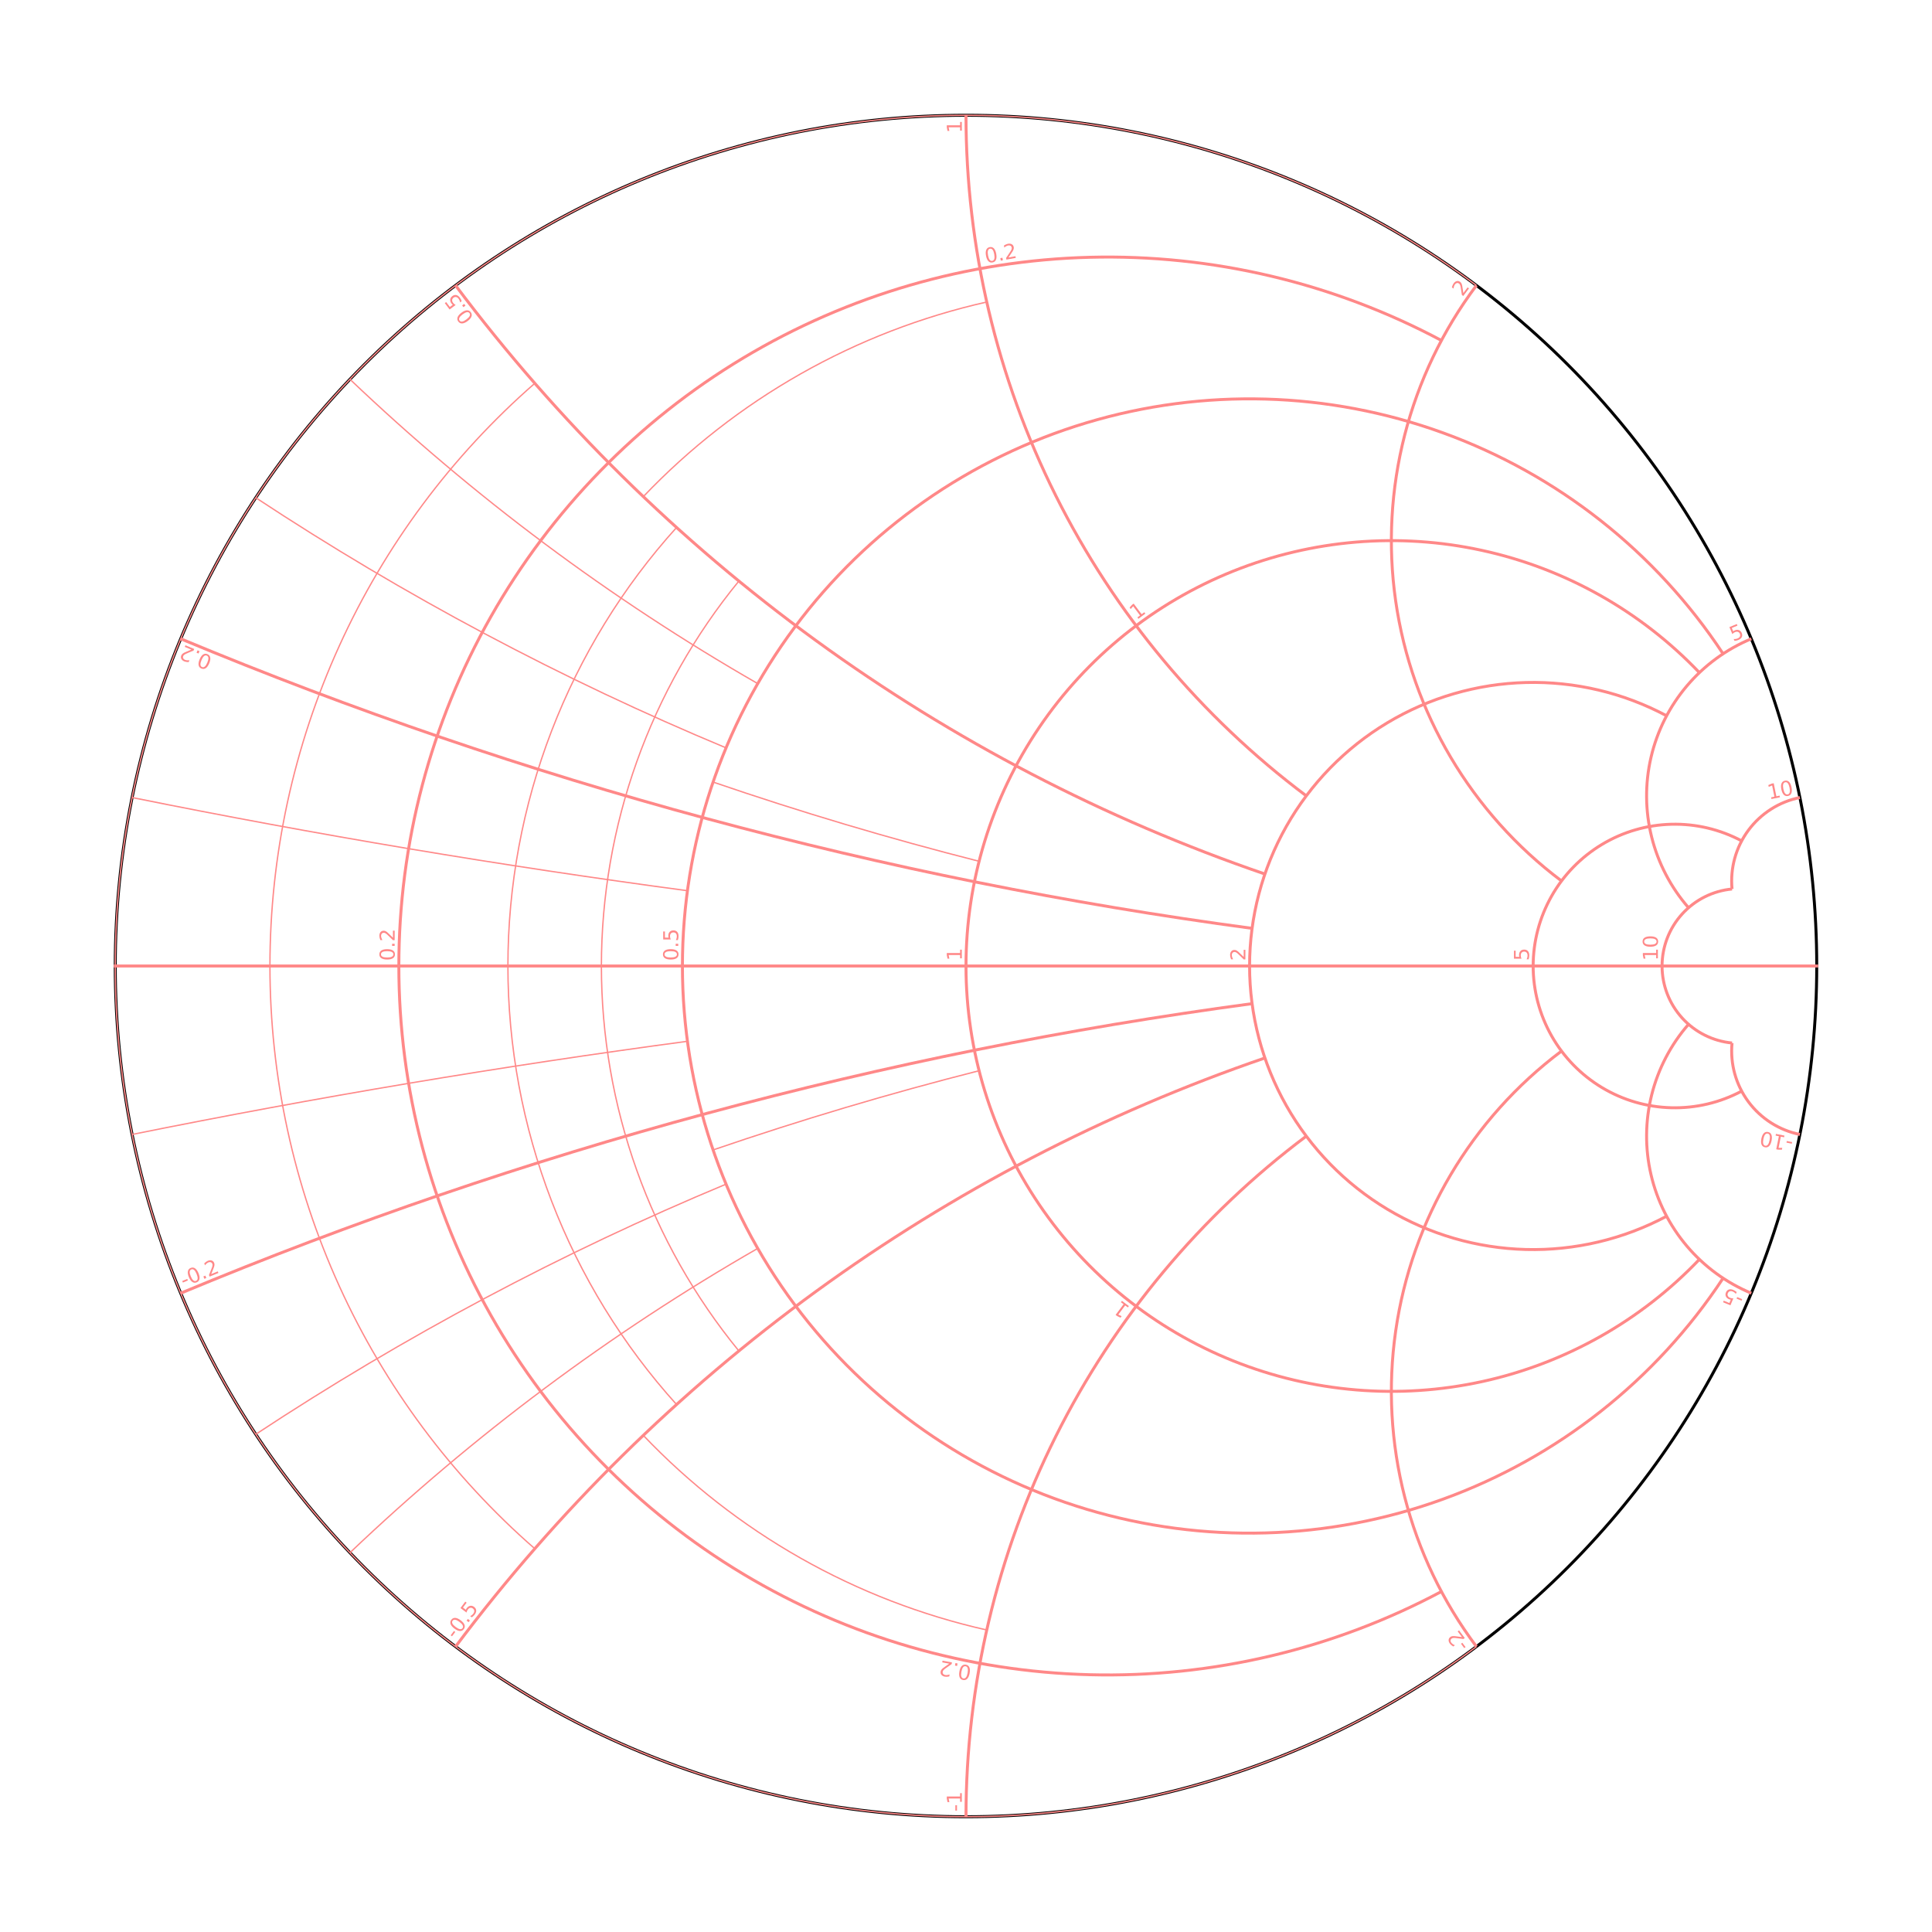 <?xml version="1.0" encoding="utf-8" standalone="no"?>
<!DOCTYPE svg PUBLIC "-//W3C//DTD SVG 1.1//EN"
  "http://www.w3.org/Graphics/SVG/1.1/DTD/svg11.dtd">
<svg xmlns:xlink="http://www.w3.org/1999/xlink" width="576pt" height="576pt" viewBox="0 0 576 576" xmlns="http://www.w3.org/2000/svg" version="1.1">
 <defs>
  <style type="text/css">*{stroke-linejoin: round; stroke-linecap: butt}</style>
 </defs>
 <g id="figure_1">
  <g id="patch_1">
   <path d="M 0 576 
L 576 576 
L 576 0 
L 0 0 
z
" style="fill: #ffffff"/>
  </g>
  <g id="axes_1">
   <g id="patch_2">
    <path d="M 288 541.636 
C 355.265 541.636 419.784 514.912 467.348 467.348 
C 514.912 419.784 541.636 355.265 541.636 288 
C 541.636 220.735 514.912 156.216 467.348 108.652 
C 419.784 61.088 355.265 34.364 288 34.364 
C 220.735 34.364 156.216 61.088 108.652 108.652 
C 61.088 156.216 34.364 220.735 34.364 288 
C 34.364 355.265 61.088 419.784 108.652 467.348 
C 156.216 514.912 220.735 541.636 288 541.636 
L 288 541.636 
z
" clip-path="url(#p422ee3e382)" style="fill: none; stroke: #000000; stroke-width: 0.88; stroke-linejoin: miter"/>
   </g>
   <g id="patch_3">
    <path d="M 135.818 85.091 
C 104.319 108.715 78.749 139.353 61.141 174.57 
C 43.532 209.788 34.364 248.626 34.364 288 
" clip-path="url(#p422ee3e382)" style="fill: none; stroke: #ff8888; stroke-width: 0.4; stroke-linejoin: miter"/>
   </g>
   <g id="patch_4">
    <path d="M 34.364 288 
C 34.364 327.374 43.532 366.212 61.141 401.43 
C 78.749 436.647 104.319 467.285 135.818 490.909 
" clip-path="url(#p422ee3e382)" style="fill: none; stroke: #ff8888; stroke-width: 0.4; stroke-linejoin: miter"/>
   </g>
   <g id="patch_5">
    <path d="M 159.445 114.276 
C 134.646 135.919 114.767 162.622 101.147 192.586 
C 87.527 222.55 80.479 255.086 80.479 288 
" clip-path="url(#p422ee3e382)" style="fill: none; stroke: #ff8888; stroke-width: 0.4; stroke-linejoin: miter"/>
   </g>
   <g id="patch_6">
    <path d="M 80.479 288 
C 80.479 320.914 87.527 353.45 101.147 383.414 
C 114.767 413.378 134.646 440.081 159.445 461.724 
" clip-path="url(#p422ee3e382)" style="fill: none; stroke: #ff8888; stroke-width: 0.4; stroke-linejoin: miter"/>
   </g>
   <g id="patch_7">
    <path d="M 181.443 137.919 
C 161.629 157.568 145.9 180.948 135.168 206.706 
C 124.435 232.465 118.909 260.095 118.909 288 
" clip-path="url(#p422ee3e382)" style="fill: none; stroke: #ff8888; stroke-width: 0.4; stroke-linejoin: miter"/>
   </g>
   <g id="patch_8">
    <path d="M 118.909 288 
C 118.909 315.905 124.435 343.535 135.168 369.294 
C 145.9 395.052 161.629 418.432 181.443 438.081 
" clip-path="url(#p422ee3e382)" style="fill: none; stroke: #ff8888; stroke-width: 0.4; stroke-linejoin: miter"/>
   </g>
   <g id="patch_9">
    <path d="M 201.711 157.26 
C 185.665 175.034 173.027 195.612 164.431 217.961 
C 155.835 240.311 151.427 264.054 151.427 288 
" clip-path="url(#p422ee3e382)" style="fill: none; stroke: #ff8888; stroke-width: 0.4; stroke-linejoin: miter"/>
   </g>
   <g id="patch_10">
    <path d="M 151.427 288 
C 151.427 311.946 155.835 335.689 164.431 358.039 
C 173.027 380.388 185.665 400.966 201.711 418.74 
" clip-path="url(#p422ee3e382)" style="fill: none; stroke: #ff8888; stroke-width: 0.4; stroke-linejoin: miter"/>
   </g>
   <g id="patch_11">
    <path d="M 220.287 173.232 
C 207.132 189.3 196.838 207.51 189.853 227.066 
C 182.869 246.622 179.299 267.234 179.299 288 
" clip-path="url(#p422ee3e382)" style="fill: none; stroke: #ff8888; stroke-width: 0.4; stroke-linejoin: miter"/>
   </g>
   <g id="patch_12">
    <path d="M 179.299 288 
C 179.299 308.766 182.869 329.378 189.853 348.934 
C 196.838 368.49 207.132 386.7 220.287 402.768 
" clip-path="url(#p422ee3e382)" style="fill: none; stroke: #ff8888; stroke-width: 0.4; stroke-linejoin: miter"/>
   </g>
   <g id="patch_13">
    <path d="M 288 34.364 
C 260.739 34.364 233.655 38.759 207.793 47.379 
C 181.931 56 157.627 68.734 135.818 85.091 
" clip-path="url(#p422ee3e382)" style="fill: none; stroke: #ff8888; stroke-width: 0.4; stroke-linejoin: miter"/>
   </g>
   <g id="patch_14">
    <path d="M 135.818 490.909 
C 157.627 507.266 181.931 520 207.793 528.621 
C 233.655 537.241 260.739 541.636 288 541.636 
" clip-path="url(#p422ee3e382)" style="fill: none; stroke: #ff8888; stroke-width: 0.4; stroke-linejoin: miter"/>
   </g>
   <g id="patch_15">
    <path d="M 294.186 90.04 
C 274.736 94.416 256.036 101.636 238.691 111.465 
C 221.345 121.294 205.543 133.626 191.793 148.063 
" clip-path="url(#p422ee3e382)" style="fill: none; stroke: #ff8888; stroke-width: 0.4; stroke-linejoin: miter"/>
   </g>
   <g id="patch_16">
    <path d="M 191.793 427.937 
C 205.543 442.374 221.345 454.706 238.691 464.535 
C 256.036 474.364 274.736 481.584 294.186 485.96 
" clip-path="url(#p422ee3e382)" style="fill: none; stroke: #ff8888; stroke-width: 0.4; stroke-linejoin: miter"/>
   </g>
   <g id="patch_17">
    <path d="M 440.182 85.091 
C 418.373 68.734 394.069 56 368.207 47.379 
C 342.345 38.759 315.261 34.364 288 34.364 
" clip-path="url(#p422ee3e382)" style="fill: none; stroke: #ff8888; stroke-width: 0.4; stroke-linejoin: miter"/>
   </g>
   <g id="patch_18">
    <path d="M 288 541.636 
C 315.261 541.636 342.345 537.241 368.207 528.621 
C 394.069 520 418.373 507.266 440.182 490.909 
" clip-path="url(#p422ee3e382)" style="fill: none; stroke: #ff8888; stroke-width: 0.4; stroke-linejoin: miter"/>
   </g>
   <g id="patch_19">
    <path d="M 307.51 131.916 
C 293.638 137.696 280.597 145.301 268.734 154.528 
C 256.87 163.755 246.29 174.522 237.273 186.545 
" clip-path="url(#p422ee3e382)" style="fill: none; stroke: #ff8888; stroke-width: 0.4; stroke-linejoin: miter"/>
   </g>
   <g id="patch_20">
    <path d="M 237.273 389.455 
C 246.29 401.478 256.87 412.245 268.734 421.472 
C 280.597 430.699 293.638 438.304 307.51 444.084 
" clip-path="url(#p422ee3e382)" style="fill: none; stroke: #ff8888; stroke-width: 0.4; stroke-linejoin: miter"/>
   </g>
   <g id="patch_21">
    <path d="M 419.891 125.673 
C 401.488 120.305 382.306 118.106 363.166 119.169 
C 344.026 120.233 325.205 124.543 307.51 131.916 
" clip-path="url(#p422ee3e382)" style="fill: none; stroke: #ff8888; stroke-width: 0.4; stroke-linejoin: miter"/>
   </g>
   <g id="patch_22">
    <path d="M 307.51 444.084 
C 325.205 451.457 344.026 455.767 363.166 456.831 
C 382.306 457.894 401.488 455.695 419.891 450.327 
" clip-path="url(#p422ee3e382)" style="fill: none; stroke: #ff8888; stroke-width: 0.4; stroke-linejoin: miter"/>
   </g>
   <g id="patch_23">
    <path d="M 414.818 161.182 
C 401.188 161.182 387.646 163.379 374.715 167.69 
C 361.784 172 349.632 178.367 338.727 186.545 
" clip-path="url(#p422ee3e382)" style="fill: none; stroke: #ff8888; stroke-width: 0.4; stroke-linejoin: miter"/>
   </g>
   <g id="patch_24">
    <path d="M 338.727 389.455 
C 349.632 397.633 361.784 404 374.715 408.31 
C 387.646 412.621 401.188 414.818 414.818 414.818 
" clip-path="url(#p422ee3e382)" style="fill: none; stroke: #ff8888; stroke-width: 0.4; stroke-linejoin: miter"/>
   </g>
   <g id="patch_25">
    <path d="M 429.738 101.503 
C 397.535 84.328 361.426 75.783 324.94 76.704 
C 288.455 77.624 252.823 87.98 221.527 106.757 
C 190.231 125.535 164.326 152.102 146.344 183.861 
C 128.362 215.621 118.909 251.503 118.909 288 
" clip-path="url(#p422ee3e382)" style="fill: none; stroke: #ff8888; stroke-width: 0.88; stroke-linejoin: miter"/>
   </g>
   <g id="patch_26">
    <path d="M 118.909 288 
C 118.909 324.497 128.362 360.379 146.344 392.139 
C 164.326 423.898 190.231 450.465 221.527 469.243 
C 252.823 488.02 288.455 498.376 324.94 499.296 
C 361.426 500.217 397.535 491.672 429.738 474.497 
" clip-path="url(#p422ee3e382)" style="fill: none; stroke: #ff8888; stroke-width: 0.88; stroke-linejoin: miter"/>
   </g>
   <g id="patch_27">
    <path d="M 513.713 194.922 
C 493.699 164.568 464.419 141.463 430.242 129.057 
C 396.066 116.651 358.783 115.593 323.958 126.04 
C 289.132 136.488 258.589 157.894 236.885 187.064 
C 215.181 216.235 203.455 251.641 203.455 288 
" clip-path="url(#p422ee3e382)" style="fill: none; stroke: #ff8888; stroke-width: 0.88; stroke-linejoin: miter"/>
   </g>
   <g id="patch_28">
    <path d="M 203.455 288 
C 203.455 324.359 215.181 359.765 236.885 388.936 
C 258.589 418.106 289.132 439.512 323.958 449.96 
C 358.783 460.407 396.066 459.349 430.242 446.943 
C 464.419 434.537 493.699 411.432 513.713 381.078 
" clip-path="url(#p422ee3e382)" style="fill: none; stroke: #ff8888; stroke-width: 0.88; stroke-linejoin: miter"/>
   </g>
   <g id="patch_29">
    <path d="M 506.652 200.539 
C 489.174 182.188 466.591 169.49 441.83 164.092 
C 417.069 158.694 391.249 160.84 367.719 170.252 
C 344.189 179.664 324.012 195.917 309.804 216.902 
C 295.596 237.887 288 262.657 288 288 
" clip-path="url(#p422ee3e382)" style="fill: none; stroke: #ff8888; stroke-width: 0.88; stroke-linejoin: miter"/>
   </g>
   <g id="patch_30">
    <path d="M 288 288 
C 288 313.343 295.596 338.113 309.804 359.098 
C 324.012 380.083 344.189 396.336 367.719 405.748 
C 391.249 415.16 417.069 417.306 441.83 411.908 
C 466.591 406.51 489.174 393.812 506.652 375.461 
" clip-path="url(#p422ee3e382)" style="fill: none; stroke: #ff8888; stroke-width: 0.88; stroke-linejoin: miter"/>
   </g>
   <g id="patch_31">
    <path d="M 496.877 213.401 
C 483.996 206.531 469.552 203.113 454.958 203.481 
C 440.364 203.85 426.111 207.992 413.593 215.503 
C 401.074 223.014 390.712 233.641 383.519 246.345 
C 376.327 259.048 372.545 273.401 372.545 288 
" clip-path="url(#p422ee3e382)" style="fill: none; stroke: #ff8888; stroke-width: 0.88; stroke-linejoin: miter"/>
   </g>
   <g id="patch_32">
    <path d="M 372.545 288 
C 372.545 302.599 376.327 316.952 383.519 329.655 
C 390.712 342.359 401.074 352.986 413.593 360.497 
C 426.111 368.008 440.364 372.15 454.958 372.519 
C 469.552 372.887 483.996 369.469 496.877 362.599 
" clip-path="url(#p422ee3e382)" style="fill: none; stroke: #ff8888; stroke-width: 0.88; stroke-linejoin: miter"/>
   </g>
   <g id="patch_33">
    <path d="M 519.257 250.701 
C 512.816 247.266 505.594 245.557 498.297 245.741 
C 491 245.925 483.874 247.996 477.614 251.751 
C 471.355 255.507 466.174 260.82 462.578 267.172 
C 458.982 273.524 457.091 280.701 457.091 288 
" clip-path="url(#p422ee3e382)" style="fill: none; stroke: #ff8888; stroke-width: 0.88; stroke-linejoin: miter"/>
   </g>
   <g id="patch_34">
    <path d="M 457.091 288 
C 457.091 295.299 458.982 302.476 462.578 308.828 
C 466.174 315.18 471.355 320.493 477.614 324.249 
C 483.874 328.004 491 330.075 498.297 330.259 
C 505.594 330.443 512.816 328.734 519.257 325.299 
" clip-path="url(#p422ee3e382)" style="fill: none; stroke: #ff8888; stroke-width: 0.88; stroke-linejoin: miter"/>
   </g>
   <g id="patch_35">
    <path d="M 516.387 265.046 
C 510.679 265.591 505.374 268.247 501.517 272.49 
C 497.66 276.733 495.521 282.266 495.521 288 
" clip-path="url(#p422ee3e382)" style="fill: none; stroke: #ff8888; stroke-width: 0.88; stroke-linejoin: miter"/>
   </g>
   <g id="patch_36">
    <path d="M 495.521 288 
C 495.521 293.734 497.66 299.267 501.517 303.51 
C 505.374 307.753 510.679 310.409 516.387 310.954 
" clip-path="url(#p422ee3e382)" style="fill: none; stroke: #ff8888; stroke-width: 0.88; stroke-linejoin: miter"/>
   </g>
   <g id="patch_37">
    <path d="M 39.386 237.775 
C 66.818 243.317 94.339 248.404 121.939 253.035 
C 149.538 257.666 177.213 261.839 204.951 265.554 
" clip-path="url(#p422ee3e382)" style="fill: none; stroke: #ff8888; stroke-width: 0.4; stroke-linejoin: miter"/>
   </g>
   <g id="patch_38">
    <path d="M 204.951 310.446 
C 177.213 314.161 149.538 318.334 121.939 322.965 
C 94.339 327.596 66.818 332.683 39.386 338.225 
" clip-path="url(#p422ee3e382)" style="fill: none; stroke: #ff8888; stroke-width: 0.4; stroke-linejoin: miter"/>
   </g>
   <g id="patch_39">
    <path d="M 53.874 190.448 
C 79.179 200.991 104.819 210.712 130.754 219.594 
C 156.689 228.475 182.906 236.514 209.362 243.697 
" clip-path="url(#p422ee3e382)" style="fill: none; stroke: #ff8888; stroke-width: 0.4; stroke-linejoin: miter"/>
   </g>
   <g id="patch_40">
    <path d="M 209.362 332.303 
C 182.906 339.486 156.689 347.525 130.754 356.406 
C 104.819 365.288 79.179 375.009 53.874 385.552 
" clip-path="url(#p422ee3e382)" style="fill: none; stroke: #ff8888; stroke-width: 0.4; stroke-linejoin: miter"/>
   </g>
   <g id="patch_41">
    <path d="M 76.249 148.384 
C 98.383 162.978 121.192 176.523 144.6 188.974 
C 168.008 201.425 191.988 212.768 216.462 222.965 
" clip-path="url(#p422ee3e382)" style="fill: none; stroke: #ff8888; stroke-width: 0.4; stroke-linejoin: miter"/>
   </g>
   <g id="patch_42">
    <path d="M 216.462 353.035 
C 191.988 363.232 168.008 374.575 144.6 387.026 
C 121.192 399.477 98.383 413.022 76.249 427.616 
" clip-path="url(#p422ee3e382)" style="fill: none; stroke: #ff8888; stroke-width: 0.4; stroke-linejoin: miter"/>
   </g>
   <g id="patch_43">
    <path d="M 104.332 113.078 
C 122.69 130.562 142.079 146.929 162.396 162.091 
C 182.714 177.253 203.922 191.182 225.906 203.805 
" clip-path="url(#p422ee3e382)" style="fill: none; stroke: #ff8888; stroke-width: 0.4; stroke-linejoin: miter"/>
   </g>
   <g id="patch_44">
    <path d="M 225.906 372.195 
C 203.922 384.818 182.714 398.747 162.396 413.909 
C 142.079 429.071 122.69 445.438 104.332 462.922 
" clip-path="url(#p422ee3e382)" style="fill: none; stroke: #ff8888; stroke-width: 0.4; stroke-linejoin: miter"/>
   </g>
   <g id="patch_45">
    <path d="M 212.595 233.16 
C 225.645 237.634 238.785 241.842 252.007 245.78 
C 265.229 249.719 278.53 253.387 291.902 256.783 
" clip-path="url(#p422ee3e382)" style="fill: none; stroke: #ff8888; stroke-width: 0.4; stroke-linejoin: miter"/>
   </g>
   <g id="patch_46">
    <path d="M 291.902 319.217 
C 278.53 322.613 265.229 326.281 252.007 330.22 
C 238.785 334.158 225.645 338.366 212.595 342.84 
" clip-path="url(#p422ee3e382)" style="fill: none; stroke: #ff8888; stroke-width: 0.4; stroke-linejoin: miter"/>
   </g>
   <g id="patch_47">
    <path d="M 237.273 186.545 
C 247.659 194.335 258.341 201.723 269.294 208.694 
C 280.247 215.664 291.464 222.211 302.92 228.321 
" clip-path="url(#p422ee3e382)" style="fill: none; stroke: #ff8888; stroke-width: 0.4; stroke-linejoin: miter"/>
   </g>
   <g id="patch_48">
    <path d="M 302.92 347.679 
C 291.464 353.789 280.247 360.336 269.294 367.306 
C 258.341 374.277 247.659 381.665 237.273 389.455 
" clip-path="url(#p422ee3e382)" style="fill: none; stroke: #ff8888; stroke-width: 0.4; stroke-linejoin: miter"/>
   </g>
   <g id="patch_49">
    <path d="M 302.92 228.321 
C 314.832 234.674 326.993 240.549 339.373 245.932 
C 351.754 251.315 364.345 256.201 377.115 260.58 
" clip-path="url(#p422ee3e382)" style="fill: none; stroke: #ff8888; stroke-width: 0.4; stroke-linejoin: miter"/>
   </g>
   <g id="patch_50">
    <path d="M 377.115 315.42 
C 364.345 319.799 351.754 324.685 339.373 330.068 
C 326.993 335.451 314.832 341.326 302.92 347.679 
" clip-path="url(#p422ee3e382)" style="fill: none; stroke: #ff8888; stroke-width: 0.4; stroke-linejoin: miter"/>
   </g>
   <g id="patch_51">
    <path d="M 338.727 186.545 
C 345.928 196.147 353.802 205.225 362.288 213.712 
C 370.775 222.198 379.853 230.072 389.455 237.273 
" clip-path="url(#p422ee3e382)" style="fill: none; stroke: #ff8888; stroke-width: 0.4; stroke-linejoin: miter"/>
   </g>
   <g id="patch_52">
    <path d="M 389.455 338.727 
C 379.853 345.928 370.775 353.802 362.288 362.288 
C 353.802 370.775 345.928 379.853 338.727 389.455 
" clip-path="url(#p422ee3e382)" style="fill: none; stroke: #ff8888; stroke-width: 0.4; stroke-linejoin: miter"/>
   </g>
   <g id="patch_53">
    <path d="M 53.874 190.448 
C 104.942 211.726 157.348 229.64 210.756 244.074 
C 264.164 258.509 318.459 269.433 373.294 276.777 
" clip-path="url(#p422ee3e382)" style="fill: none; stroke: #ff8888; stroke-width: 0.88; stroke-linejoin: miter"/>
   </g>
   <g id="patch_54">
    <path d="M 373.294 299.223 
C 318.459 306.567 264.164 317.491 210.756 331.926 
C 157.348 346.36 104.942 364.274 53.874 385.552 
" clip-path="url(#p422ee3e382)" style="fill: none; stroke: #ff8888; stroke-width: 0.88; stroke-linejoin: miter"/>
   </g>
   <g id="patch_55">
    <path d="M 135.818 85.091 
C 166.158 125.544 202.378 161.235 243.273 190.977 
C 284.168 220.719 329.282 244.18 377.115 260.58 
" clip-path="url(#p422ee3e382)" style="fill: none; stroke: #ff8888; stroke-width: 0.88; stroke-linejoin: miter"/>
   </g>
   <g id="patch_56">
    <path d="M 377.115 315.42 
C 329.282 331.82 284.168 355.281 243.273 385.023 
C 202.378 414.765 166.158 450.456 135.818 490.909 
" clip-path="url(#p422ee3e382)" style="fill: none; stroke: #ff8888; stroke-width: 0.88; stroke-linejoin: miter"/>
   </g>
   <g id="patch_57">
    <path d="M 288 34.364 
C 288 73.738 297.169 112.576 314.777 147.793 
C 332.386 183.01 357.955 213.648 389.455 237.273 
" clip-path="url(#p422ee3e382)" style="fill: none; stroke: #ff8888; stroke-width: 0.88; stroke-linejoin: miter"/>
   </g>
   <g id="patch_58">
    <path d="M 389.455 338.727 
C 357.955 362.352 332.386 392.99 314.777 428.207 
C 297.169 463.424 288 502.262 288 541.636 
" clip-path="url(#p422ee3e382)" style="fill: none; stroke: #ff8888; stroke-width: 0.88; stroke-linejoin: miter"/>
   </g>
   <g id="patch_59">
    <path d="M 440.182 85.091 
C 420.009 111.988 411.338 145.833 416.093 179.117 
C 420.848 212.4 438.648 242.464 465.545 262.636 
" clip-path="url(#p422ee3e382)" style="fill: none; stroke: #ff8888; stroke-width: 0.88; stroke-linejoin: miter"/>
   </g>
   <g id="patch_60">
    <path d="M 465.545 313.364 
C 438.648 333.536 420.848 363.6 416.093 396.883 
C 411.338 430.167 420.009 464.012 440.182 490.909 
" clip-path="url(#p422ee3e382)" style="fill: none; stroke: #ff8888; stroke-width: 0.88; stroke-linejoin: miter"/>
   </g>
   <g id="patch_61">
    <path d="M 522.126 190.448 
C 514.703 193.541 508.12 198.355 502.924 204.492 
C 497.727 210.629 494.063 217.915 492.236 225.746 
C 490.409 233.577 490.47 241.732 492.414 249.535 
C 494.358 257.339 498.129 264.569 503.417 270.628 
" clip-path="url(#p422ee3e382)" style="fill: none; stroke: #ff8888; stroke-width: 0.88; stroke-linejoin: miter"/>
   </g>
   <g id="patch_62">
    <path d="M 503.417 305.372 
C 498.129 311.431 494.358 318.661 492.414 326.465 
C 490.47 334.268 490.409 342.423 492.236 350.254 
C 494.063 358.085 497.727 365.371 502.924 371.508 
C 508.12 377.645 514.703 382.459 522.126 385.552 
" clip-path="url(#p422ee3e382)" style="fill: none; stroke: #ff8888; stroke-width: 0.88; stroke-linejoin: miter"/>
   </g>
   <g id="patch_63">
    <path d="M 536.614 237.775 
C 530.47 239.016 524.998 242.492 521.264 247.527 
C 517.53 252.562 515.792 258.806 516.387 265.046 
" clip-path="url(#p422ee3e382)" style="fill: none; stroke: #ff8888; stroke-width: 0.88; stroke-linejoin: miter"/>
   </g>
   <g id="patch_64">
    <path d="M 516.387 310.954 
C 515.792 317.194 517.53 323.438 521.264 328.473 
C 524.998 333.508 530.47 336.984 536.614 338.225 
" clip-path="url(#p422ee3e382)" style="fill: none; stroke: #ff8888; stroke-width: 0.88; stroke-linejoin: miter"/>
   </g>
   <g id="line2d_1">
    <path d="M 34.364 288 
L 541.636 288 
" clip-path="url(#p422ee3e382)" style="fill: none; stroke: #ff8888; stroke-width: 0.88; stroke-linecap: square"/>
   </g>
   <g id="text_1">
    <!-- 0.2 -->
    <g style="fill: #ff8888" transform="translate(117.661 286.478) rotate(-90) scale(0.06 -0.06)">
     <defs>
      <path id="DejaVuSans-30" d="M 2034 4250 
Q 1547 4250 1301 3770 
Q 1056 3291 1056 2328 
Q 1056 1369 1301 889 
Q 1547 409 2034 409 
Q 2525 409 2770 889 
Q 3016 1369 3016 2328 
Q 3016 3291 2770 3770 
Q 2525 4250 2034 4250 
z
M 2034 4750 
Q 2819 4750 3233 4129 
Q 3647 3509 3647 2328 
Q 3647 1150 3233 529 
Q 2819 -91 2034 -91 
Q 1250 -91 836 529 
Q 422 1150 422 2328 
Q 422 3509 836 4129 
Q 1250 4750 2034 4750 
z
" transform="scale(0.016)"/>
      <path id="DejaVuSans-2e" d="M 684 794 
L 1344 794 
L 1344 0 
L 684 0 
L 684 794 
z
" transform="scale(0.016)"/>
      <path id="DejaVuSans-32" d="M 1228 531 
L 3431 531 
L 3431 0 
L 469 0 
L 469 531 
Q 828 903 1448 1529 
Q 2069 2156 2228 2338 
Q 2531 2678 2651 2914 
Q 2772 3150 2772 3378 
Q 2772 3750 2511 3984 
Q 2250 4219 1831 4219 
Q 1534 4219 1204 4116 
Q 875 4013 500 3803 
L 500 4441 
Q 881 4594 1212 4672 
Q 1544 4750 1819 4750 
Q 2544 4750 2975 4387 
Q 3406 4025 3406 3419 
Q 3406 3131 3298 2873 
Q 3191 2616 2906 2266 
Q 2828 2175 2409 1742 
Q 1991 1309 1228 531 
z
" transform="scale(0.016)"/>
     </defs>
     <use xlink:href="#DejaVuSans-30"/>
     <use xlink:href="#DejaVuSans-2e" x="63.623"/>
     <use xlink:href="#DejaVuSans-32" x="95.41"/>
    </g>
   </g>
   <g id="text_2">
    <!-- 0.2 -->
    <g style="fill: #ff8888" transform="translate(293.971 78.511) rotate(-10.391) scale(0.06 -0.06)">
     <use xlink:href="#DejaVuSans-30"/>
     <use xlink:href="#DejaVuSans-2e" x="63.623"/>
     <use xlink:href="#DejaVuSans-32" x="95.41"/>
    </g>
   </g>
   <g id="text_3">
    <!-- 0.2 -->
    <g style="fill: #ff8888" transform="translate(289.881 496.739) rotate(-169.609) scale(0.06 -0.06)">
     <use xlink:href="#DejaVuSans-30"/>
     <use xlink:href="#DejaVuSans-2e" x="63.623"/>
     <use xlink:href="#DejaVuSans-32" x="95.41"/>
    </g>
   </g>
   <g id="text_4">
    <!-- 0.5 -->
    <g style="fill: #ff8888" transform="translate(202.207 286.478) rotate(-90) scale(0.06 -0.06)">
     <defs>
      <path id="DejaVuSans-35" d="M 691 4666 
L 3169 4666 
L 3169 4134 
L 1269 4134 
L 1269 2991 
Q 1406 3038 1543 3061 
Q 1681 3084 1819 3084 
Q 2600 3084 3056 2656 
Q 3513 2228 3513 1497 
Q 3513 744 3044 326 
Q 2575 -91 1722 -91 
Q 1428 -91 1123 -41 
Q 819 9 494 109 
L 494 744 
Q 775 591 1075 516 
Q 1375 441 1709 441 
Q 2250 441 2565 725 
Q 2881 1009 2881 1497 
Q 2881 1984 2565 2268 
Q 2250 2553 1709 2553 
Q 1456 2553 1204 2497 
Q 953 2441 691 2322 
L 691 4666 
z
" transform="scale(0.016)"/>
     </defs>
     <use xlink:href="#DejaVuSans-30"/>
     <use xlink:href="#DejaVuSans-2e" x="63.623"/>
     <use xlink:href="#DejaVuSans-35" x="95.41"/>
    </g>
   </g>
   <g id="text_5">
    <!-- 1 -->
    <g style="fill: #ff8888" transform="translate(286.752 286.478) rotate(-90) scale(0.06 -0.06)">
     <defs>
      <path id="DejaVuSans-31" d="M 794 531 
L 1825 531 
L 1825 4091 
L 703 3866 
L 703 4441 
L 1819 4666 
L 2450 4666 
L 2450 531 
L 3481 531 
L 3481 0 
L 794 0 
L 794 531 
z
" transform="scale(0.016)"/>
     </defs>
     <use xlink:href="#DejaVuSans-31"/>
    </g>
   </g>
   <g id="text_6">
    <!-- 1 -->
    <g style="fill: #ff8888" transform="translate(338.791 184.943) rotate(-36.871) scale(0.06 -0.06)">
     <use xlink:href="#DejaVuSans-31"/>
    </g>
   </g>
   <g id="text_7">
    <!-- 1 -->
    <g style="fill: #ff8888" transform="translate(337.168 389.84) rotate(-143.129) scale(0.06 -0.06)">
     <use xlink:href="#DejaVuSans-31"/>
    </g>
   </g>
   <g id="text_8">
    <!-- 2 -->
    <g style="fill: #ff8888" transform="translate(371.298 286.478) rotate(-90) scale(0.06 -0.06)">
     <use xlink:href="#DejaVuSans-32"/>
    </g>
   </g>
   <g id="text_9">
    <!-- 5 -->
    <g style="fill: #ff8888" transform="translate(455.843 286.478) rotate(-90) scale(0.06 -0.06)">
     <use xlink:href="#DejaVuSans-35"/>
    </g>
   </g>
   <g id="text_10">
    <!-- 10 -->
    <g style="fill: #ff8888" transform="translate(494.273 286.478) rotate(-90) scale(0.06 -0.06)">
     <use xlink:href="#DejaVuSans-31"/>
     <use xlink:href="#DejaVuSans-30" x="63.623"/>
    </g>
   </g>
   <g id="text_11">
    <!-- 0.2 -->
    <g style="fill: #ff8888" transform="translate(63.607 195.855) rotate(-157.38) scale(0.06 -0.06)">
     <use xlink:href="#DejaVuSans-30"/>
     <use xlink:href="#DejaVuSans-2e" x="63.623"/>
     <use xlink:href="#DejaVuSans-32" x="95.41"/>
    </g>
   </g>
   <g id="text_12">
    <!-- -0.2 -->
    <g style="fill: #ff8888" transform="translate(54.799 383.815) rotate(-22.62) scale(0.06 -0.06)">
     <defs>
      <path id="DejaVuSans-2d" d="M 313 2009 
L 1997 2009 
L 1997 1497 
L 313 1497 
L 313 2009 
z
" transform="scale(0.016)"/>
     </defs>
     <use xlink:href="#DejaVuSans-2d"/>
     <use xlink:href="#DejaVuSans-30" x="36.084"/>
     <use xlink:href="#DejaVuSans-2e" x="99.707"/>
     <use xlink:href="#DejaVuSans-32" x="131.494"/>
    </g>
   </g>
   <g id="text_13">
    <!-- 0.5 -->
    <g style="fill: #ff8888" transform="translate(141.458 94.691) rotate(-126.87) scale(0.06 -0.06)">
     <use xlink:href="#DejaVuSans-30"/>
     <use xlink:href="#DejaVuSans-2e" x="63.623"/>
     <use xlink:href="#DejaVuSans-35" x="95.41"/>
    </g>
   </g>
   <g id="text_14">
    <!-- -0.5 -->
    <g style="fill: #ff8888" transform="translate(135.733 488.943) rotate(-53.13) scale(0.06 -0.06)">
     <use xlink:href="#DejaVuSans-2d"/>
     <use xlink:href="#DejaVuSans-30" x="36.084"/>
     <use xlink:href="#DejaVuSans-2e" x="99.707"/>
     <use xlink:href="#DejaVuSans-35" x="131.494"/>
    </g>
   </g>
   <g id="text_15">
    <!-- 1 -->
    <g style="fill: #ff8888" transform="translate(286.752 39.703) rotate(-90) scale(0.06 -0.06)">
     <use xlink:href="#DejaVuSans-31"/>
    </g>
   </g>
   <g id="text_16">
    <!-- -1 -->
    <g style="fill: #ff8888" transform="translate(286.752 540.115) rotate(-90) scale(0.06 -0.06)">
     <use xlink:href="#DejaVuSans-2d"/>
     <use xlink:href="#DejaVuSans-31" x="36.084"/>
    </g>
   </g>
   <g id="text_17">
    <!-- 2 -->
    <g style="fill: #ff8888" transform="translate(435.98 88.614) rotate(-53.13) scale(0.06 -0.06)">
     <use xlink:href="#DejaVuSans-32"/>
    </g>
   </g>
   <g id="text_18">
    <!-- -2 -->
    <g style="fill: #ff8888" transform="translate(438.27 490.44) rotate(-126.87) scale(0.06 -0.06)">
     <use xlink:href="#DejaVuSans-2d"/>
     <use xlink:href="#DejaVuSans-32" x="36.084"/>
    </g>
   </g>
   <g id="text_19">
    <!-- 5 -->
    <g style="fill: #ff8888" transform="translate(516.717 191.349) rotate(-22.62) scale(0.06 -0.06)">
     <use xlink:href="#DejaVuSans-35"/>
    </g>
   </g>
   <g id="text_20">
    <!-- -5 -->
    <g style="fill: #ff8888" transform="translate(520.241 386.119) rotate(-157.38) scale(0.06 -0.06)">
     <use xlink:href="#DejaVuSans-2d"/>
     <use xlink:href="#DejaVuSans-35" x="36.084"/>
    </g>
   </g>
   <g id="text_21">
    <!-- 10 -->
    <g style="fill: #ff8888" transform="translate(527.391 238.365) rotate(-11.421) scale(0.06 -0.06)">
     <use xlink:href="#DejaVuSans-31"/>
     <use xlink:href="#DejaVuSans-30" x="63.623"/>
    </g>
   </g>
   <g id="text_22">
    <!-- -10 -->
    <g style="fill: #ff8888" transform="translate(534.875 339.147) rotate(-168.579) scale(0.06 -0.06)">
     <use xlink:href="#DejaVuSans-2d"/>
     <use xlink:href="#DejaVuSans-31" x="36.084"/>
     <use xlink:href="#DejaVuSans-30" x="99.707"/>
    </g>
   </g>
  </g>
 </g>
 <defs>
  <clipPath id="p422ee3e382">
   <rect x="10.8" y="10.8" width="554.4" height="554.4"/>
  </clipPath>
 </defs>
</svg>
